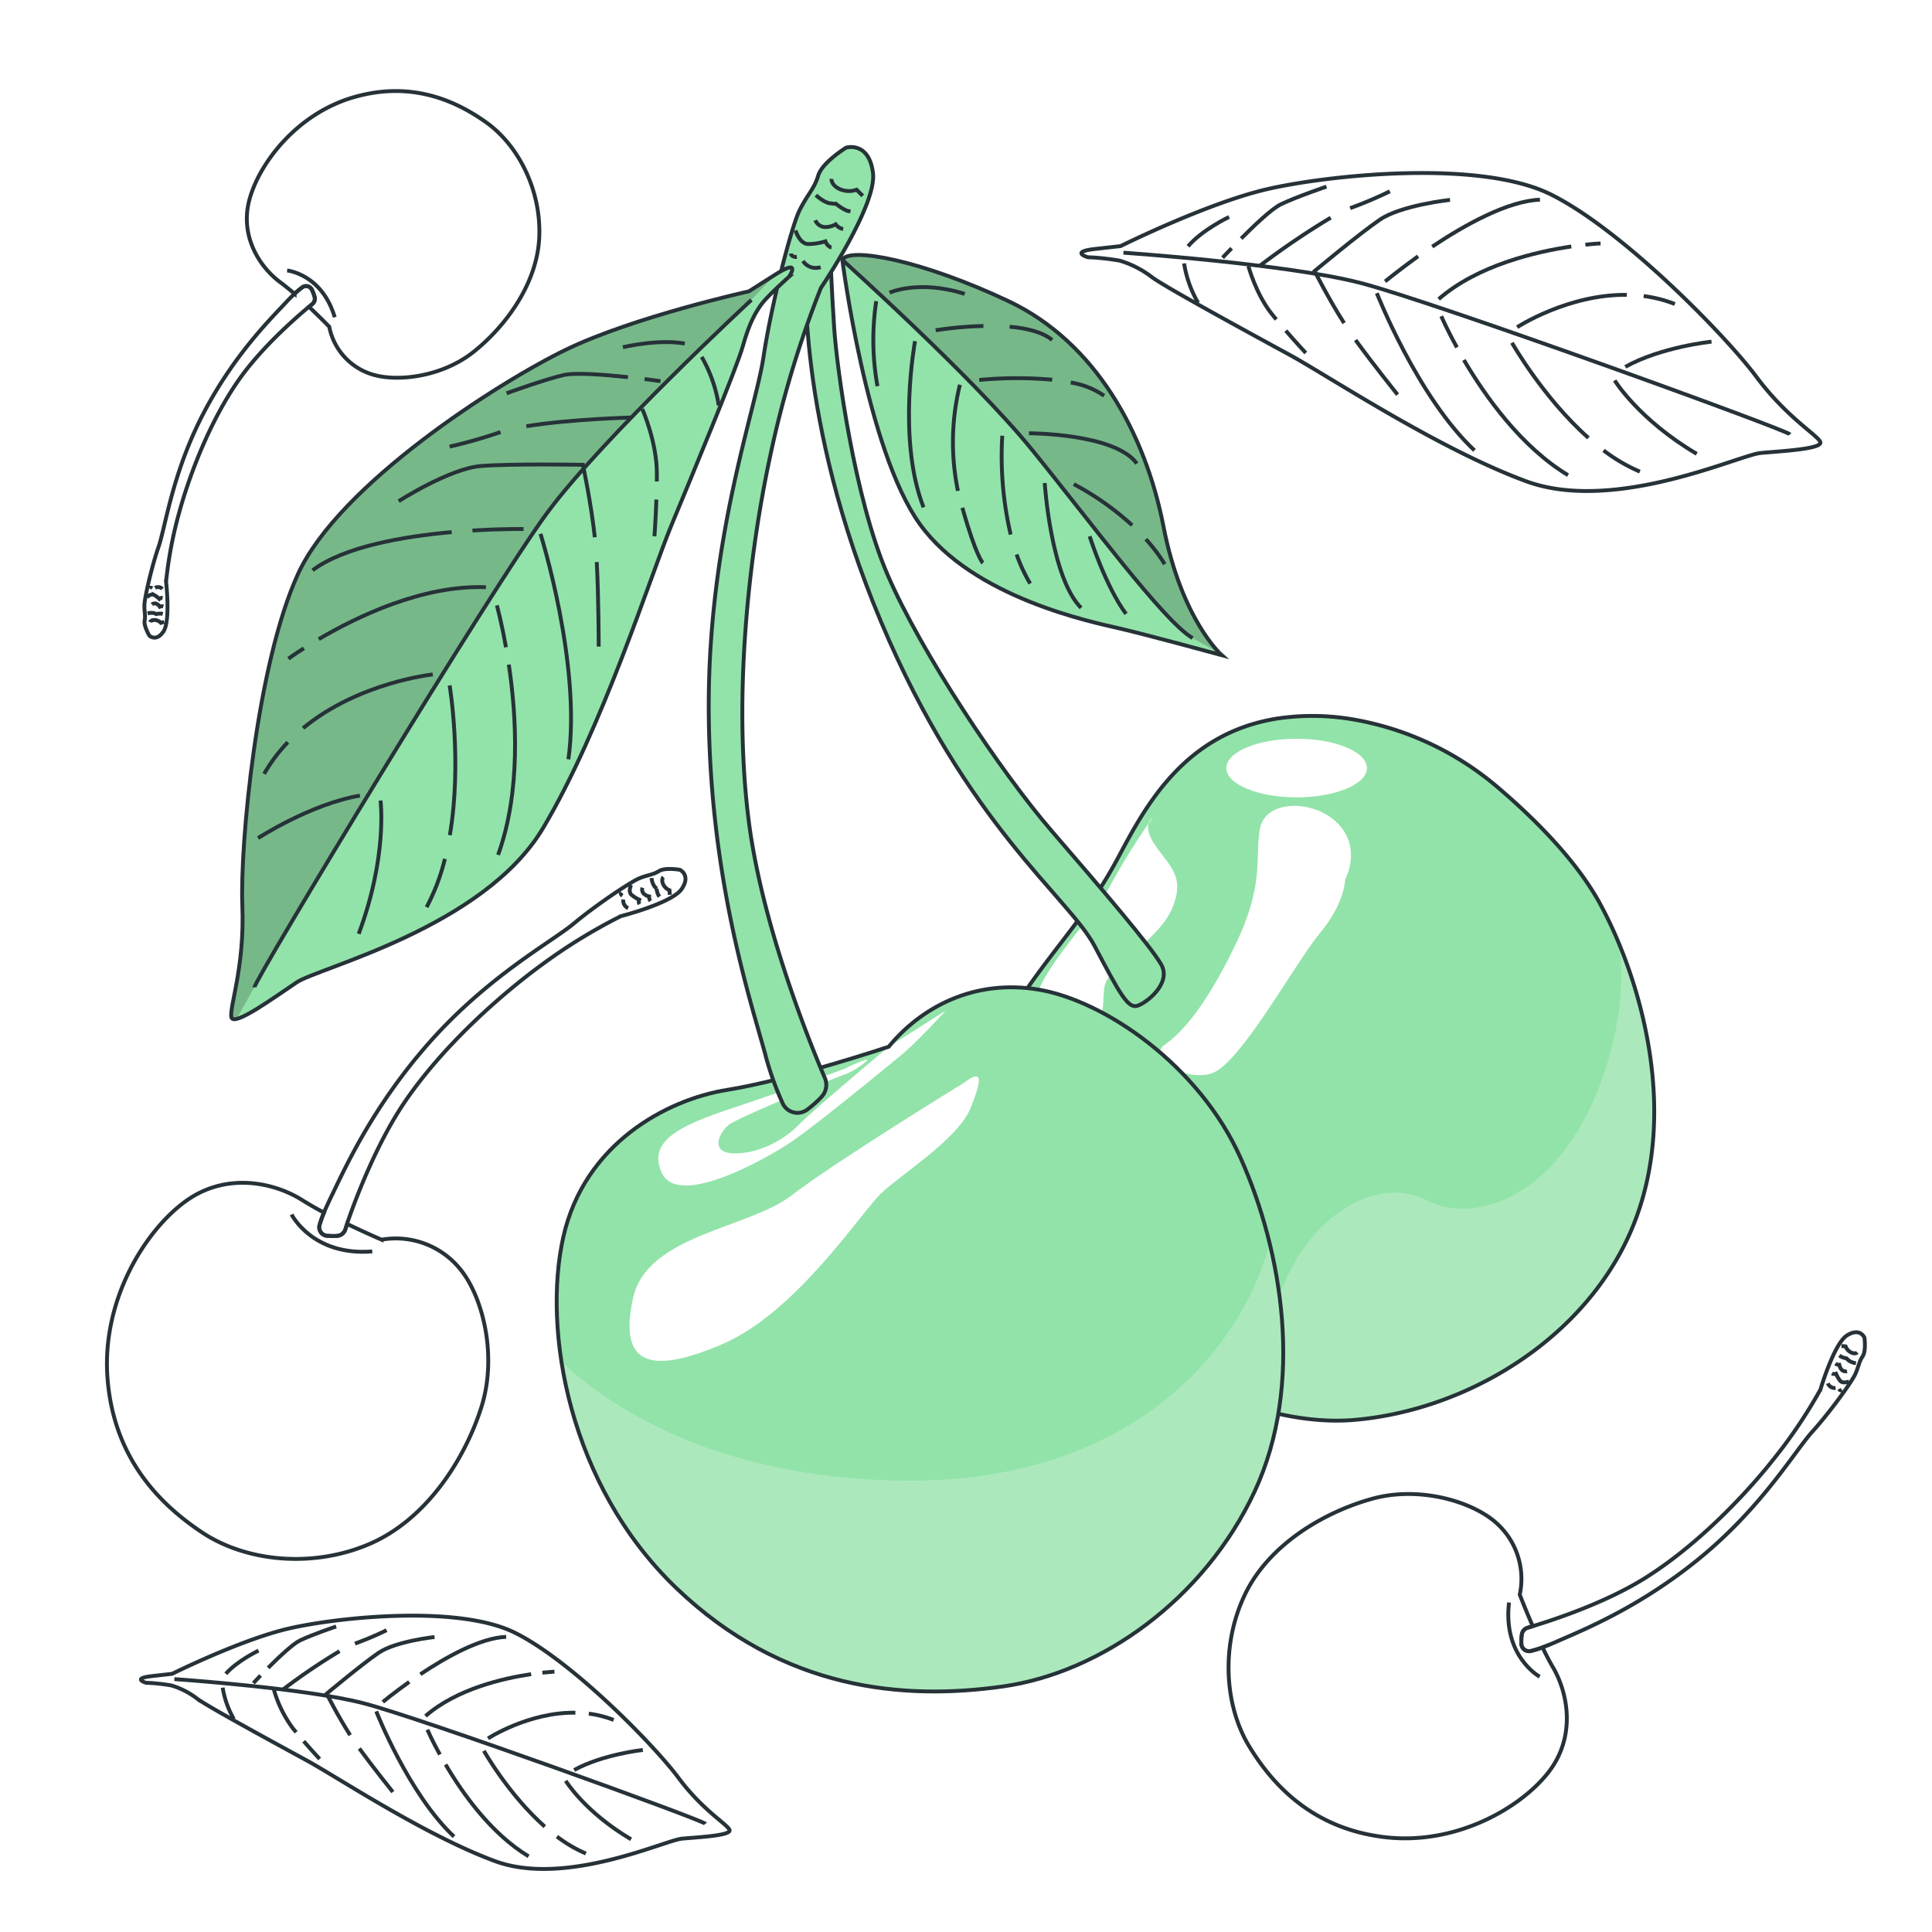 <svg class="animated" id="freepik_stories-cherry" xmlns="http://www.w3.org/2000/svg" viewBox="0 0 500 500" version="1.1" xmlns:xlink="http://www.w3.org/1999/xlink" xmlns:svgjs="http://svgjs.com/svgjs"><style>svg#freepik_stories-cherry:not(.animated) .animable {opacity: 0;}svg#freepik_stories-cherry.animated #freepik--leaves-3--inject-153 {animation: 1s 1 forwards cubic-bezier(.36,-0.01,.5,1.38) slideRight;animation-delay: 0s;}svg#freepik_stories-cherry.animated #freepik--cherries-3--inject-153 {animation: 1s 1 forwards cubic-bezier(.36,-0.01,.5,1.38) slideLeft;animation-delay: 0s;}svg#freepik_stories-cherry.animated #freepik--leaf-2--inject-153 {animation: 1s 1 forwards cubic-bezier(.36,-0.01,.5,1.38) slideLeft;animation-delay: 0s;}svg#freepik_stories-cherry.animated #freepik--cherry-2--inject-153 {animation: 1s 1 forwards cubic-bezier(.36,-0.01,.5,1.38) lightSpeedLeft;animation-delay: 0s;}svg#freepik_stories-cherry.animated #freepik--cherry-1--inject-153 {animation: 1s 1 forwards cubic-bezier(.36,-0.01,.5,1.38) slideLeft;animation-delay: 0s;}svg#freepik_stories-cherry.animated #freepik--leaf-1--inject-153 {animation: 1s 1 forwards cubic-bezier(.36,-0.01,.5,1.38) lightSpeedLeft;animation-delay: 0s;}            @keyframes slideRight {                0% {                    opacity: 0;                    transform: translateX(30px);                }                100% {                    opacity: 1;                    transform: translateX(0);                }            }                    @keyframes slideLeft {                0% {                    opacity: 0;                    transform: translateX(-30px);                }                100% {                    opacity: 1;                    transform: translateX(0);                }            }                    @keyframes lightSpeedLeft {              from {                transform: translate3d(-50%, 0, 0) skewX(20deg);                opacity: 0;              }              60% {                transform: skewX(-10deg);                opacity: 1;              }              80% {                transform: skewX(2deg);              }              to {                opacity: 1;                transform: translate3d(0, 0, 0);              }            }        </style><g id="freepik--leaves-3--inject-153" class="animable" style="transform-origin: 253.795px 264.231px;"><path d="M283.39,64.43l6.62-.74S312.28,52.62,327.75,49s55-7.93,73.65,1.34S446.73,87,454.52,97.47s15.66,15,16.55,16.86-9.89,2.4-15.4,2.9-37.85,15.75-60.76,7.3-51.24-27.29-61.2-32.72-31.6-17.2-35.48-20a25.7,25.7,0,0,0-8.44-4.35,61.72,61.72,0,0,0-8.27-.89S276.77,65.18,283.39,64.43Z" style="fill: none; stroke: rgb(38, 50, 56); stroke-miterlimit: 10; transform-origin: 375.496px 85.925px;" id="elxqx5zarfw7e" class="animable"></path><path d="M290.74,65.4s42.4,2.9,61.5,7.86,110.07,37.95,111,39.15" style="fill: none; stroke: rgb(38, 50, 56); stroke-miterlimit: 10; transform-origin: 376.99px 88.905px;" id="el7z97xez83gd" class="animable"></path><path d="M321.21,61.73c3.51-3.51,8-7.78,10.31-8.87,4-1.93,11.76-4.56,11.76-4.56" style="fill: none; stroke: rgb(38, 50, 56); stroke-miterlimit: 10; transform-origin: 332.245px 55.015px;" id="el24tbnft4wlb" class="animable"></path><path d="M316.41,66.69s.92-1,2.33-2.44" style="fill: none; stroke: rgb(38, 50, 56); stroke-miterlimit: 10; transform-origin: 317.575px 65.47px;" id="elzwugy3oy5" class="animable"></path><path d="M350.82,88c4.56,6.3,10.87,14.13,10.87,14.13" style="fill: none; stroke: rgb(38, 50, 56); stroke-miterlimit: 10; transform-origin: 356.255px 95.065px;" id="el0f93hh1qlhd" class="animable"></path><path d="M375.26,51.73s-12.68,1.37-18.18,5.14-16.87,13.28-16.87,13.28,3.69,7.3,7.64,13.47" style="fill: none; stroke: rgb(38, 50, 56); stroke-miterlimit: 10; transform-origin: 357.735px 67.675px;" id="elj3krqwncl7l" class="animable"></path><path d="M332.76,85.58c2.85,3.3,5.18,5.77,5.18,5.77" style="fill: none; stroke: rgb(38, 50, 56); stroke-miterlimit: 10; transform-origin: 335.35px 88.465px;" id="elkxoeonupl7" class="animable"></path><path d="M323.08,68.86s1.95,7.3,6.12,12.47l1.09,1.34" style="fill: none; stroke: rgb(38, 50, 56); stroke-miterlimit: 10; transform-origin: 326.685px 75.765px;" id="elax453ne3vj" class="animable"></path><path d="M349.41,53.87a104.17,104.17,0,0,0,10.28-4.35" style="fill: none; stroke: rgb(38, 50, 56); stroke-miterlimit: 10; transform-origin: 354.55px 51.695px;" id="elvfd95ocxxps" class="animable"></path><path d="M326,68.81a199.35,199.35,0,0,1,18.39-12.47" style="fill: none; stroke: rgb(38, 50, 56); stroke-miterlimit: 10; transform-origin: 335.195px 62.575px;" id="el7ml6avm9msi" class="animable"></path><path d="M318.08,56.15s-6.89,3.26-10.62,7.59" style="fill: none; stroke: rgb(38, 50, 56); stroke-miterlimit: 10; transform-origin: 312.77px 59.945px;" id="elp4y2uvlomii" class="animable"></path><path d="M306.44,68.17a29.64,29.64,0,0,0,3.63,10.2" style="fill: none; stroke: rgb(38, 50, 56); stroke-miterlimit: 10; transform-origin: 308.255px 73.27px;" id="el6c8hcn6bie2" class="animable"></path><path d="M356.32,75.87s10.57,26.94,25.27,40.69" style="fill: none; stroke: rgb(38, 50, 56); stroke-miterlimit: 10; transform-origin: 368.955px 96.215px;" id="elo86fj135q1n" class="animable"></path><path d="M370.66,63.83C379.07,58.2,390.2,52,398.53,51.68" style="fill: none; stroke: rgb(38, 50, 56); stroke-miterlimit: 10; transform-origin: 384.595px 57.755px;" id="elvgp363glkcs" class="animable"></path><path d="M358.46,72.83S361.92,70,367,66.32" style="fill: none; stroke: rgb(38, 50, 56); stroke-miterlimit: 10; transform-origin: 362.73px 69.575px;" id="el8u9p70cpg49" class="animable"></path><path d="M406.65,63.79c-9,1.33-24.2,4.8-34.32,13.62" style="fill: none; stroke: rgb(38, 50, 56); stroke-miterlimit: 10; transform-origin: 389.49px 70.6px;" id="eld6i70i5fnha" class="animable"></path><path d="M414.22,63s-1.47.06-3.92.33" style="fill: none; stroke: rgb(38, 50, 56); stroke-miterlimit: 10; transform-origin: 412.26px 63.165px;" id="elr5j0t330q78" class="animable"></path><path d="M378.85,93.16c5.56,9.44,14.84,22.5,26.95,29.81" style="fill: none; stroke: rgb(38, 50, 56); stroke-miterlimit: 10; transform-origin: 392.325px 108.065px;" id="eloj2g1mhvqu" class="animable"></path><path d="M373,81.83s1.4,3.27,4.05,8.08" style="fill: none; stroke: rgb(38, 50, 56); stroke-miterlimit: 10; transform-origin: 375.025px 85.87px;" id="elotxq2frk4i" class="animable"></path><path d="M415,116.56a44.08,44.08,0,0,0,9.4,5.5" style="fill: none; stroke: rgb(38, 50, 56); stroke-miterlimit: 10; transform-origin: 419.7px 119.31px;" id="el3p1nvpxhktu" class="animable"></path><path d="M391.3,88.71s8,14.16,19.78,24.62" style="fill: none; stroke: rgb(38, 50, 56); stroke-miterlimit: 10; transform-origin: 401.19px 101.02px;" id="elu2cfle5aqd" class="animable"></path><path d="M425.38,76.62a34,34,0,0,1,8.07,2.06" style="fill: none; stroke: rgb(38, 50, 56); stroke-miterlimit: 10; transform-origin: 429.415px 77.65px;" id="elg50k18xp9x" class="animable"></path><path d="M392.64,84.67s13.15-8.56,28.38-8.36" style="fill: none; stroke: rgb(38, 50, 56); stroke-miterlimit: 10; transform-origin: 406.83px 80.488px;" id="elr8fw7wcyyad" class="animable"></path><path d="M442.94,88.42s-13,1.33-22.32,6.52" style="fill: none; stroke: rgb(38, 50, 56); stroke-miterlimit: 10; transform-origin: 431.78px 91.68px;" id="el0kqpgn5k714" class="animable"></path><path d="M417.88,98.46s6.19,10.11,21.23,19" style="fill: none; stroke: rgb(38, 50, 56); stroke-miterlimit: 10; transform-origin: 428.495px 107.96px;" id="el8a6ogrmal74" class="animable"></path><path d="M39.27,433.78l5.28-.6s17.74-8.81,30.06-11.69,43.82-6.31,58.67,1.07,36.11,29.2,42.31,37.54,12.48,11.91,13.19,13.43-7.88,1.91-12.27,2.31-30.15,12.55-48.4,5.82-40.82-21.75-48.75-26.07-25.18-13.7-28.27-15.92a20.51,20.51,0,0,0-6.72-3.47,48.8,48.8,0,0,0-6.59-.7S34,434.37,39.27,433.78Z" style="fill: none; stroke: rgb(38, 50, 56); stroke-miterlimit: 10; transform-origin: 112.644px 450.908px;" id="elrv9u3v56ta" class="animable"></path><path d="M45.12,434.55s33.78,2.31,49,6.26S181.8,471,182.57,472" style="fill: none; stroke: rgb(38, 50, 56); stroke-miterlimit: 10; transform-origin: 113.845px 453.275px;" id="elass7u0oarde" class="animable"></path><path d="M69.4,431.63c2.8-2.8,6.4-6.2,8.21-7.07C80.82,423,87,420.93,87,420.93" style="fill: none; stroke: rgb(38, 50, 56); stroke-miterlimit: 10; transform-origin: 78.2px 426.28px;" id="elfiiad5wxkxh" class="animable"></path><path d="M65.57,435.58s.74-.79,1.86-1.95" style="fill: none; stroke: rgb(38, 50, 56); stroke-miterlimit: 10; transform-origin: 66.5px 434.605px;" id="elnqcqjhjszeg" class="animable"></path><path d="M93,452.51c3.64,5,8.67,11.26,8.67,11.26" style="fill: none; stroke: rgb(38, 50, 56); stroke-miterlimit: 10; transform-origin: 97.335px 458.14px;" id="elm7b78wfjtyr" class="animable"></path><path d="M112.46,423.66s-10.11,1.09-14.49,4.09-13.44,10.58-13.44,10.58,2.94,5.82,6.09,10.73" style="fill: none; stroke: rgb(38, 50, 56); stroke-miterlimit: 10; transform-origin: 98.495px 436.36px;" id="el7vxwnmg8wuk" class="animable"></path><path d="M78.6,450.63c2.27,2.62,4.13,4.59,4.13,4.59" style="fill: none; stroke: rgb(38, 50, 56); stroke-miterlimit: 10; transform-origin: 80.665px 452.925px;" id="el1yl8wxtffk5" class="animable"></path><path d="M70.89,437.31a31,31,0,0,0,4.87,9.93l.87,1.07" style="fill: none; stroke: rgb(38, 50, 56); stroke-miterlimit: 10; transform-origin: 73.76px 442.81px;" id="el4loqt1clzoe" class="animable"></path><path d="M91.86,425.36a83.72,83.72,0,0,0,8.19-3.46" style="fill: none; stroke: rgb(38, 50, 56); stroke-miterlimit: 10; transform-origin: 95.955px 423.63px;" id="el0mlpve8kudql" class="animable"></path><path d="M73.21,437.27a159.49,159.49,0,0,1,14.66-9.94" style="fill: none; stroke: rgb(38, 50, 56); stroke-miterlimit: 10; transform-origin: 80.54px 432.3px;" id="elsbckean4ao" class="animable"></path><path d="M66.91,427.18s-5.49,2.6-8.47,6" style="fill: none; stroke: rgb(38, 50, 56); stroke-miterlimit: 10; transform-origin: 62.675px 430.18px;" id="elpkd6f3v5ysb" class="animable"></path><path d="M57.63,436.76a23.72,23.72,0,0,0,2.89,8.12" style="fill: none; stroke: rgb(38, 50, 56); stroke-miterlimit: 10; transform-origin: 59.075px 440.82px;" id="elvx77qrnmbjp" class="animable"></path><path d="M97.37,442.89s8.41,21.46,20.13,32.42" style="fill: none; stroke: rgb(38, 50, 56); stroke-miterlimit: 10; transform-origin: 107.435px 459.1px;" id="elpxv8g3r5pqe" class="animable"></path><path d="M108.79,433.3c6.7-4.48,15.56-9.45,22.2-9.68" style="fill: none; stroke: rgb(38, 50, 56); stroke-miterlimit: 10; transform-origin: 119.89px 428.46px;" id="el3ngq0miqf75" class="animable"></path><path d="M99.07,440.47s2.76-2.29,6.84-5.19" style="fill: none; stroke: rgb(38, 50, 56); stroke-miterlimit: 10; transform-origin: 102.49px 437.875px;" id="eluhgyhz6n7t" class="animable"></path><path d="M137.46,433.27c-7.2,1.06-19.28,3.82-27.34,10.84" style="fill: none; stroke: rgb(38, 50, 56); stroke-miterlimit: 10; transform-origin: 123.79px 438.69px;" id="elt2k2e7nrw88" class="animable"></path><path d="M143.49,432.63s-1.17.05-3.12.26" style="fill: none; stroke: rgb(38, 50, 56); stroke-miterlimit: 10; transform-origin: 141.93px 432.76px;" id="elqcuba8ucc3f" class="animable"></path><path d="M115.32,456.66c4.42,7.53,11.81,17.92,21.47,23.75" style="fill: none; stroke: rgb(38, 50, 56); stroke-miterlimit: 10; transform-origin: 126.055px 468.535px;" id="elo82bw3q60rl" class="animable"></path><path d="M110.61,447.64s1.12,2.61,3.23,6.44" style="fill: none; stroke: rgb(38, 50, 56); stroke-miterlimit: 10; transform-origin: 112.225px 450.86px;" id="elwtdtv0keflg" class="animable"></path><path d="M144.14,475.3a35.12,35.12,0,0,0,7.49,4.39" style="fill: none; stroke: rgb(38, 50, 56); stroke-miterlimit: 10; transform-origin: 147.885px 477.495px;" id="elzo54m0vf1qh" class="animable"></path><path d="M125.23,453.11s6.34,11.28,15.76,19.62" style="fill: none; stroke: rgb(38, 50, 56); stroke-miterlimit: 10; transform-origin: 133.11px 462.92px;" id="elsws03r9tug" class="animable"></path><path d="M152.38,443.49a26.79,26.79,0,0,1,6.43,1.64" style="fill: none; stroke: rgb(38, 50, 56); stroke-miterlimit: 10; transform-origin: 155.595px 444.31px;" id="elrqff80gxogn" class="animable"></path><path d="M126.3,449.9s10.47-6.82,22.61-6.66" style="fill: none; stroke: rgb(38, 50, 56); stroke-miterlimit: 10; transform-origin: 137.605px 446.569px;" id="el4hco2jzqm1m" class="animable"></path><path d="M166.37,452.89S156,454,148.59,458.08" style="fill: none; stroke: rgb(38, 50, 56); stroke-miterlimit: 10; transform-origin: 157.48px 455.485px;" id="elq67gxdoscwa" class="animable"></path><path d="M146.41,460.88s4.92,8.06,16.91,15.13" style="fill: none; stroke: rgb(38, 50, 56); stroke-miterlimit: 10; transform-origin: 154.865px 468.445px;" id="elusakiulavoc" class="animable"></path></g><g id="freepik--cherries-3--inject-153" class="animable" style="transform-origin: 255.157px 249.663px;"><path d="M322.16,412.72c-6.29,13.19-5.24,28.79,1.18,39.31s16.86,21.29,35.09,23.43,35-7.45,42.28-16.76,5.06-20.62,1.18-27.23c-.87-1.5-1.79-3.27-2.69-5.13a26.89,26.89,0,0,1-3,.93,2,2,0,0,1-2.49-1.87c0-.14,0-.3,0-.45a11.8,11.8,0,0,1,.12-1.94,2.12,2.12,0,0,1,1.54-1.76l1.31-.4c-1.94-4.43-3.37-8.16-3.37-8.16a19.37,19.37,0,0,0-6.35-18.8c-6.2-5.37-19.72-9.37-31.88-6S328.45,399.54,322.16,412.72Z" style="fill: none; stroke: rgb(38, 50, 56); stroke-miterlimit: 10; transform-origin: 361.721px 431.206px;" id="elgsfuquy5x49" class="animable"></path><path d="M395.4,421.25a2.12,2.12,0,0,0-1.54,1.76,11.8,11.8,0,0,0-.12,1.94c0,.15,0,.31,0,.45a2,2,0,0,0,2.49,1.87,26.89,26.89,0,0,0,3-.93c.94-.35,2.05-.8,3.32-1.36,6.25-2.78,21.47-8.69,37.52-21.89s24.47-27.61,28.95-32.56,10.27-12.94,11.17-15,.89-3.06,1.85-4.49.47-4.88.47-4.88-1.15-2.68-4.52-.55-6.86,14-6.86,14A128.34,128.34,0,0,1,459,377.64c-7.75,9.79-20.12,22.53-33.23,30.74-10.16,6.38-23.58,10.8-29.09,12.47Z" style="fill: none; stroke: rgb(38, 50, 56); stroke-miterlimit: 10; transform-origin: 438.186px 386.059px;" id="elficupw6kk7e" class="animable"></path><path d="M480.65,350s-.53.55-1.61,0a2.82,2.82,0,0,1-1.4-1.56l-1.06-.1" style="fill: none; stroke: rgb(38, 50, 56); stroke-miterlimit: 10; transform-origin: 478.615px 349.292px;" id="elwiuaunbfgaf" class="animable"></path><path d="M480.32,352.8a4.33,4.33,0,0,1-1.9-.72l-.54-.53a5.32,5.32,0,0,1-1.5-.5l-.33-.27" style="fill: none; stroke: rgb(38, 50, 56); stroke-miterlimit: 10; transform-origin: 478.185px 351.79px;" id="eltvvsx7gv4nt" class="animable"></path><path d="M478.55,357.52s-1.62.67-2.31-.17a7.51,7.51,0,0,1-1.07-1.83,1.25,1.25,0,0,1-1.06-.1" style="fill: none; stroke: rgb(38, 50, 56); stroke-miterlimit: 10; transform-origin: 476.33px 356.597px;" id="elzlxjliqvc6r" class="animable"></path><path d="M478,354.84a1.38,1.38,0,0,1-1.4-.38,2.56,2.56,0,0,1-.59-1.25,1.49,1.49,0,0,1-1-.33" style="fill: none; stroke: rgb(38, 50, 56); stroke-miterlimit: 10; transform-origin: 476.505px 353.888px;" id="el0lqpezv9st7" class="animable"></path><path d="M475.05,359.2a1.88,1.88,0,0,1-2-1.2" style="fill: none; stroke: rgb(38, 50, 56); stroke-miterlimit: 10; transform-origin: 474.05px 358.608px;" id="eltnxduqfkoa8" class="animable"></path><path d="M476.72,359.78s-.44.26-.8-.31" style="fill: none; stroke: rgb(38, 50, 56); stroke-miterlimit: 10; transform-origin: 476.32px 359.655px;" id="el6eaumupqqb9" class="animable"></path><path d="M398.46,433.93s-9.57-5.25-7.93-19.2" style="fill: none; stroke: rgb(38, 50, 56); stroke-miterlimit: 10; transform-origin: 394.4px 424.33px;" id="el5g8j0j6pa6" class="animable"></path><path d="M95.66,399.56c-14.85,6.39-32.06,4.57-43.41-3S29.43,377.05,27.83,356.8s9.73-38.41,20.32-46,23-4.72,30.17-.15c1.61,1,3.53,2.11,5.55,3.19A27.69,27.69,0,0,0,82.72,317a2.22,2.22,0,0,0,2,2.82l.5,0a13.17,13.17,0,0,0,2.15,0,2.37,2.37,0,0,0,2-1.63c.14-.39.3-.87.49-1.43,4.83,2.33,8.89,4.07,8.89,4.07a21.43,21.43,0,0,1,20.51,7.82c5.68,7.08,9.53,22.2,5.32,35.51S110.5,393.16,95.66,399.56Z" style="fill: none; stroke: rgb(38, 50, 56); stroke-miterlimit: 10; transform-origin: 77.02px 354.779px;" id="elieu9lm4rdiq" class="animable"></path><path d="M89.34,318.22a2.37,2.37,0,0,1-2,1.63,13.17,13.17,0,0,1-2.15,0l-.5,0a2.22,2.22,0,0,1-2-2.82,27.69,27.69,0,0,1,1.15-3.24c.43-1,1-2.23,1.64-3.61,3.35-6.79,10.52-23.37,25.79-40.55s31.57-25.89,37.24-30.63,14.74-10.81,17-11.72,3.43-.85,5.05-1.85,5.41-.32,5.41-.32,2.92,1.38.42,5-15.73,7-15.73,7a141.72,141.72,0,0,0-20.47,12.58c-11.15,8.15-25.76,21.29-35.4,35.43-7.48,11-12.94,25.62-15,31.64C89.64,317.35,89.48,317.83,89.34,318.22Z" style="fill: none; stroke: rgb(38, 50, 56); stroke-miterlimit: 10; transform-origin: 130.004px 272.389px;" id="elyrzibullo5p" class="animable"></path><path d="M171.69,227s-.62.57-.09,1.79a3.14,3.14,0,0,0,1.67,1.61l.07,1.18" style="fill: none; stroke: rgb(38, 50, 56); stroke-miterlimit: 10; transform-origin: 172.363px 229.29px;" id="elm1ht97rqc6" class="animable"></path><path d="M168.62,227.23a4.72,4.72,0,0,0,.72,2.13l.56.62a6,6,0,0,0,.49,1.68l.29.38" style="fill: none; stroke: rgb(38, 50, 56); stroke-miterlimit: 10; transform-origin: 169.65px 229.635px;" id="elytazwx22zpd" class="animable"></path><path d="M163.33,229s-.82,1.76.09,2.56a8.24,8.24,0,0,0,2,1.26,1.35,1.35,0,0,0,.07,1.18" style="fill: none; stroke: rgb(38, 50, 56); stroke-miterlimit: 10; transform-origin: 164.24px 231.5px;" id="el2ee36cbhugm" class="animable"></path><path d="M166.27,229.74a1.5,1.5,0,0,0,.35,1.55A2.86,2.86,0,0,0,168,232a1.7,1.7,0,0,0,.33,1.17" style="fill: none; stroke: rgb(38, 50, 56); stroke-miterlimit: 10; transform-origin: 167.258px 231.455px;" id="elqhd2ffl5na9" class="animable"></path><path d="M161.32,232.79a2.08,2.08,0,0,0,1.25,2.23" style="fill: none; stroke: rgb(38, 50, 56); stroke-miterlimit: 10; transform-origin: 161.933px 233.905px;" id="elshkp6yeard" class="animable"></path><path d="M160.75,230.91s-.3.48.31.91" style="fill: none; stroke: rgb(38, 50, 56); stroke-miterlimit: 10; transform-origin: 160.868px 231.365px;" id="elf9zok3lxmbb" class="animable"></path><path d="M75.45,314.3s5.4,10.8,20.89,9.57" style="fill: none; stroke: rgb(38, 50, 56); stroke-miterlimit: 10; transform-origin: 85.895px 319.134px;" id="elu9wqu991gbl" class="animable"></path><path d="M139.56,61.35c.51-12.13-5.38-23.72-13.72-29.67S106,20.91,91.37,25.21,67,42.34,64.51,51.82s2.86,17.42,8,21.21c1.15.85,2.43,1.91,3.73,3a21.87,21.87,0,0,1,2-1.68,1.67,1.67,0,0,1,2.51.62,3.54,3.54,0,0,1,.16.34,10.19,10.19,0,0,1,.54,1.52,1.78,1.78,0,0,1-.6,1.85l-.88.73c2.93,2.76,5.24,5.15,5.24,5.15a16.13,16.13,0,0,0,11,12.3c6.49,2.08,18.13.73,26.34-5.79S139.05,73.48,139.56,61.35Z" style="fill: none; stroke: rgb(38, 50, 56); stroke-miterlimit: 10; transform-origin: 101.735px 60.663px;" id="elv676tx2u4z" class="animable"></path><path d="M80.79,78.72a1.78,1.78,0,0,0,.6-1.85,10.19,10.19,0,0,0-.54-1.52,3.54,3.54,0,0,0-.16-.34,1.67,1.67,0,0,0-2.51-.62,21.87,21.87,0,0,0-2,1.68c-.61.57-1.31,1.28-2.1,2.12-3.86,4.17-13.58,13.65-21.54,29s-9.7,29.09-11.51,34.34-3.63,13.25-3.66,15.09.33,2.64.06,4,1.23,3.89,1.23,3.89,1.75,1.68,3.63-1.05.69-12.92.69-12.92a106.5,106.5,0,0,1,3.35-17.74c2.73-10,8-23.78,15.37-34.34,5.68-8.19,14.5-15.94,18.17-19Z" style="fill: none; stroke: rgb(38, 50, 56); stroke-miterlimit: 10; transform-origin: 59.41px 119.539px;" id="eldw04y8omf1u" class="animable"></path><path d="M38.84,161s.23-.58,1.23-.54a2.38,2.38,0,0,1,1.58.74l.84-.26" style="fill: none; stroke: rgb(38, 50, 56); stroke-miterlimit: 10; transform-origin: 40.665px 160.829px;" id="eleds1tlk26r7" class="animable"></path><path d="M38.19,158.75a3.7,3.7,0,0,1,1.69-.07l.58.23a4.48,4.48,0,0,1,1.32-.1l.34.09" style="fill: none; stroke: rgb(38, 50, 56); stroke-miterlimit: 10; transform-origin: 40.155px 158.762px;" id="el45p3u45eqq4" class="animable"></path><path d="M38,154.57s1-1,1.81-.63A6.2,6.2,0,0,1,41.24,155a1,1,0,0,1,.85-.26" style="fill: none; stroke: rgb(38, 50, 56); stroke-miterlimit: 10; transform-origin: 40.045px 154.429px;" id="elebn0qxtsns7" class="animable"></path><path d="M39.32,156.43a1.14,1.14,0,0,1,1.19-.17,2.21,2.21,0,0,1,.86.76,1.26,1.26,0,0,1,.9-.08" style="fill: none; stroke: rgb(38, 50, 56); stroke-miterlimit: 10; transform-origin: 40.795px 156.592px;" id="elgoo2tqz8uu6" class="animable"></path><path d="M40.13,152.14a1.56,1.56,0,0,1,1.9.28" style="fill: none; stroke: rgb(38, 50, 56); stroke-miterlimit: 10; transform-origin: 41.08px 152.178px;" id="eln2p5zzmvxz" class="animable"></path><path d="M38.67,152.24s.25-.34.71,0" style="fill: none; stroke: rgb(38, 50, 56); stroke-miterlimit: 10; transform-origin: 39.025px 152.164px;" id="elmnpq1k8exkl" class="animable"></path><path d="M74.31,70s9,.9,12.32,12.1" style="fill: none; stroke: rgb(38, 50, 56); stroke-miterlimit: 10; transform-origin: 80.47px 76.05px;" id="el98b7ehhpzxi" class="animable"></path></g><g id="freepik--leaf-2--inject-153" class="animable" style="transform-origin: 267.07px 117.766px;"><path d="M218,67.27s6.27,49.25,20.07,68.39,44.86,25.4,51.76,27,26.35,6.9,26.35,6.9-10.35-9.09-15.06-33.25S283.55,88.6,261,77.94,219.56,63.82,218,67.27Z" style="fill: rgb(146, 227, 169); transform-origin: 267.09px 117.771px;" id="eld1mv0xn9nsj" class="animable"></path><path d="M226.77,77.94a67.19,67.19,0,0,0,.32,22" style="fill: none; stroke: rgb(38, 50, 56); stroke-miterlimit: 10; transform-origin: 226.553px 88.94px;" id="elir7y4s48e" class="animable"></path><g id="elp9o9h3hbia8"><path d="M266.92,116.21c15.06,18.5,34.19,44.54,41.72,48.93l7.13,4c-1.93-1.94-10.5-11.52-14.66-32.87-4.7-24.15-17.56-47.68-40.15-58.34s-41.4-14.12-43-10.67C218,67.27,251.87,97.7,266.92,116.21Z" style="opacity: 0.19; transform-origin: 266.865px 117.556px;" class="animable"></path></g><path d="M218,67.27s33.88,30.43,48.93,48.94,34.19,44.54,41.72,48.93" style="fill: none; stroke: rgb(38, 50, 56); stroke-miterlimit: 10; transform-origin: 263.325px 116.205px;" id="elo2tjs2ucjlc" class="animable"></path><path d="M230.22,75.74s7.53-3.45,19.45.32" style="fill: none; stroke: rgb(38, 50, 56); stroke-miterlimit: 10; transform-origin: 239.945px 75.179px;" id="el1qe9f7li17k" class="animable"></path><path d="M236.81,88.29s-4.71,25.41,2.2,43" style="fill: none; stroke: rgb(38, 50, 56); stroke-miterlimit: 10; transform-origin: 237.126px 109.79px;" id="eloffowkqj45" class="animable"></path><path d="M249.06,131.41c3.63,12.88,5.32,14.28,5.32,14.28" style="fill: none; stroke: rgb(38, 50, 56); stroke-miterlimit: 10; transform-origin: 251.72px 138.55px;" id="elul21qnhz27m" class="animable"></path><path d="M248.42,99.58a62.3,62.3,0,0,0-.51,27.46" style="fill: none; stroke: rgb(38, 50, 56); stroke-miterlimit: 10; transform-origin: 247.521px 113.31px;" id="ellog5e23j2b" class="animable"></path><path d="M277.12,99a20.94,20.94,0,0,1,8.62,3.42" style="fill: none; stroke: rgb(38, 50, 56); stroke-miterlimit: 10; transform-origin: 281.43px 100.71px;" id="elrld951ryl0t" class="animable"></path><path d="M253.43,98.33a104.29,104.29,0,0,1,18.88-.06" style="fill: none; stroke: rgb(38, 50, 56); stroke-miterlimit: 10; transform-origin: 262.87px 98.101px;" id="el66p80pvjw3l" class="animable"></path><path d="M261.29,84.55c4.39.39,8.49,1.36,11,3.43" style="fill: none; stroke: rgb(38, 50, 56); stroke-miterlimit: 10; transform-origin: 266.79px 86.265px;" id="el3dit85l2pql" class="animable"></path><path d="M242.14,85.47a96.34,96.34,0,0,1,12.37-1.1" style="fill: none; stroke: rgb(38, 50, 56); stroke-miterlimit: 10; transform-origin: 248.325px 84.92px;" id="eligrvnocv0vb" class="animable"></path><path d="M263.1,143.5a41.68,41.68,0,0,0,3.51,7.53" style="fill: none; stroke: rgb(38, 50, 56); stroke-miterlimit: 10; transform-origin: 264.855px 147.265px;" id="el0mn00l34pi1" class="animable"></path><path d="M259.39,112.76a89.24,89.24,0,0,0,2.17,25.58" style="fill: none; stroke: rgb(38, 50, 56); stroke-miterlimit: 10; transform-origin: 260.396px 125.55px;" id="el5zu717213un" class="animable"></path><path d="M266.3,112.13s22.27,0,27.91,7.84" style="fill: none; stroke: rgb(38, 50, 56); stroke-miterlimit: 10; transform-origin: 280.255px 116.05px;" id="ell6zctefusc" class="animable"></path><path d="M270.37,125s1.57,24.47,9.41,32.31" style="fill: none; stroke: rgb(38, 50, 56); stroke-miterlimit: 10; transform-origin: 275.075px 141.155px;" id="el8w0w3avrjv3" class="animable"></path><path d="M296.55,139.55a42.75,42.75,0,0,1,4.88,6.46" style="fill: none; stroke: rgb(38, 50, 56); stroke-miterlimit: 10; transform-origin: 298.99px 142.78px;" id="eluxcs417pkv9" class="animable"></path><path d="M277.9,125.3A73.3,73.3,0,0,1,293,135.93" style="fill: none; stroke: rgb(38, 50, 56); stroke-miterlimit: 10; transform-origin: 285.45px 130.615px;" id="elv7obybwmffk" class="animable"></path><path d="M282,138.79s4.08,12.86,9.41,20.08" style="fill: none; stroke: rgb(38, 50, 56); stroke-miterlimit: 10; transform-origin: 286.705px 148.83px;" id="eld320ts9zbq" class="animable"></path><path d="M218,67.27s6.27,49.25,20.07,68.39,44.86,25.4,51.76,27,26.35,6.9,26.35,6.9-10.35-9.09-15.06-33.25S283.55,88.6,261,77.94,219.56,63.82,218,67.27Z" style="fill: none; stroke: rgb(38, 50, 56); stroke-miterlimit: 10; transform-origin: 267.09px 117.771px;" id="elfdbq747vbim" class="animable"></path></g><g id="freepik--cherry-2--inject-153" class="animable" style="transform-origin: 318.339px 216.557px;"><path d="M388.08,204.15a78.09,78.09,0,0,0-36.75-17.76,62.09,62.09,0,0,0-21-.4c-23.83,3.9-33.79,22.52-40.72,35.52s-13,19.49-21.23,30.75-19.92,29-1.73,64.11,57.18,53.28,83.6,51.12,54.9-17.66,68.88-42.89c17.76-32.05,5.5-71.6-5.2-91C407.63,222.16,396.46,211.32,388.08,204.15Z" style="fill: rgb(146, 227, 169); transform-origin: 342.569px 276.473px;" id="el8ye6nxs5xlm" class="animable"></path><g id="elzn0xkm0rkia"><path d="M419,244c1.16,8.06.87,18.59-3.15,31.57-10.45,33.82-33.81,41.81-46.72,35.05s-32.58,4.3-39.35,28.89c-2.54,9.26-5.18,17.48-6,24.41,9.38,3,18.53,4.2,26.52,3.55,26.43-2.17,54.9-17.66,68.88-42.89C434.17,297.53,427.75,265.11,419,244Z" style="fill: rgb(255, 255, 255); opacity: 0.23; transform-origin: 375.969px 305.821px;" class="animable"></path></g><path d="M298.23,211.71s-3,1.7.86,7.23,7.66,8.09,4.25,16.18-16.6,15.33-17.45,20,.85,9.79-5.54,10.64-14.85-1.4-11.47-9.64,14.45-19.31,18.71-27.4A177.15,177.15,0,0,1,298.23,211.71Z" style="fill: rgb(255, 255, 255); transform-origin: 286.388px 238.819px;" id="elnsr3toj39fg" class="animable"></path><ellipse cx="335.57" cy="198.77" rx="18.19" ry="7.58" style="fill: rgb(255, 255, 255); transform-origin: 335.57px 198.77px;" id="el94a9a26qxrg" class="animable"></ellipse><path d="M348.13,227.57s4.33-7.79-1.74-14.29-19.06-6.5-20.35,1.3,1.29,14.29-6.5,30.32-13.86,22.53-18.2,25.56,4.77,9.53,12.13,7.36,21.66-28.59,28.16-36.38S348.13,227.57,348.13,227.57Z" style="fill: rgb(255, 255, 255); transform-origin: 324.921px 243.406px;" id="el5ar6lavqyfr" class="animable"></path><path d="M388.08,204.15a78.09,78.09,0,0,0-36.75-17.76,62.09,62.09,0,0,0-21-.4c-23.83,3.9-33.79,22.52-40.72,35.52s-13,19.49-21.23,30.75-19.92,29-1.73,64.11,57.18,53.28,83.6,51.12,54.9-17.66,68.88-42.89c17.76-32.05,5.5-71.6-5.2-91C407.63,222.16,396.46,211.32,388.08,204.15Z" style="fill: none; stroke: rgb(38, 50, 56); stroke-miterlimit: 10; transform-origin: 342.569px 276.473px;" id="eluvs42jvkb1" class="animable"></path><path d="M208.63,69.29s-2.77,39,19.34,91.53,48.7,71.51,55.27,83.94,8.63,16.24,11.05,15.55,9-5.88,6.22-10.71-15.2-19.34-28.33-34.54-33.85-46.29-42.48-66.32-13.13-53.55-13.82-63.91-1-19.34-1-19.34S211,64.8,208.63,69.29Z" style="fill: rgb(146, 227, 169); stroke: rgb(38, 50, 56); stroke-miterlimit: 10; transform-origin: 254.851px 162.92px;" id="ele7f9a827v8" class="animable"></path></g><g id="freepik--cherry-1--inject-153" class="animable" style="transform-origin: 238.089px 237.905px;"><path d="M230,270.89s-25.92,8.64-41.75,11.16-37.08,14-42.48,38.15,1.44,64.07,29.16,90.7,59,29.16,84.58,25.56,52.19-22.68,65.15-50.39,7.2-62.27-3.6-86.39S285.8,259,268.88,256.13,238.29,260.81,230,270.89Z" style="fill: rgb(146, 227, 169); transform-origin: 238.085px 346.635px;" id="elnc4c8zcqj9s" class="animable"></path><g id="elymmpvmzku9"><path d="M259.52,436.46c25.56-3.6,52.19-22.68,65.15-50.39,9.38-20.07,8.95-43.72,3.9-64.39-6.31,25.13-33.65,62.64-96,61.5-49.08-.89-76.13-20.23-87.28-30.78,3.11,20,12.28,41.84,29.62,58.5C202.65,437.54,234,440.06,259.52,436.46Z" style="fill: rgb(255, 255, 255); opacity: 0.23; transform-origin: 238.7px 379.718px;" class="animable"></path></g><path d="M218.49,276.65s-14.76,5.4-27.71,9.72-23.76,8.28-19.44,17.27,26.63-3.6,33.11-7.91,24.84-19.44,28.8-22.68,11.52-11.52,11.52-11.52L230,270.89S210.17,287.52,206.82,291s-9.74,7.5-16.61,7.5-4-5.59-1.44-7.5,27.15-12,29.87-12.94,7.66-4.63,5-3.67A42.71,42.71,0,0,0,218.49,276.65Z" style="fill: rgb(255, 255, 255); transform-origin: 207.572px 284.167px;" id="elt5948ubfotl" class="animable"></path><path d="M249.44,280.25S216,300.76,204.81,309.4s-37.43,10.08-41,26.64,3.6,20.15,23,11.88,36-34.2,41.39-39.24,19.8-14,23-21.95S254.12,276.65,249.44,280.25Z" style="fill: rgb(255, 255, 255); transform-origin: 208.126px 315.378px;" id="elqxq6zf0dn5" class="animable"></path><path d="M230,270.89s-25.92,8.64-41.75,11.16-37.08,14-42.48,38.15,1.44,64.07,29.16,90.7,59,29.16,84.58,25.56,52.19-22.68,65.15-50.39,7.2-62.27-3.6-86.39S285.8,259,268.88,256.13,238.29,260.81,230,270.89Z" style="fill: none; stroke: rgb(38, 50, 56); stroke-miterlimit: 10; transform-origin: 238.085px 346.635px;" id="elkewelmrxfy" class="animable"></path><path d="M219,38.2s-6.22,3.8-7.25,7.25-2.77,4.84-4.84,9-7.25,24.18-9.33,38-14.16,46.63-14.16,90.16,10.71,76,14.51,89.81a79.17,79.17,0,0,0,4.66,13.2,4.22,4.22,0,0,0,6.32,1.55l.76-.59a26.36,26.36,0,0,0,3-2.78,4.52,4.52,0,0,0,.79-4.84c-3.73-8.7-16.15-39.11-19.66-66.3-4.14-32.13,0-69.09,5.53-94.65a269.37,269.37,0,0,1,13.13-43.52s14.5-21.42,13.47-29.71S219,38.2,219,38.2Z" style="fill: rgb(146, 227, 169); stroke: rgb(38, 50, 56); stroke-miterlimit: 10; transform-origin: 204.701px 163.03px;" id="elrce13fphve" class="animable"></path><path d="M215.19,46.29s-.17,1.58,2.11,2.64a5.89,5.89,0,0,0,4.39.17l1.58,1.58" style="fill: none; stroke: rgb(38, 50, 56); stroke-miterlimit: 10; transform-origin: 219.229px 48.485px;" id="ely5c8oqxsnyf" class="animable"></path><path d="M211.15,50.51s2.11,1.93,3.69,2.11l1.58.17a11.29,11.29,0,0,0,2.81,1.76l.88.17" style="fill: none; stroke: rgb(38, 50, 56); stroke-miterlimit: 10; transform-origin: 215.63px 52.615px;" id="elytn7fyp8h8" class="animable"></path><path d="M205.88,59.64s1.05,3.52,3.34,3.52a15.79,15.79,0,0,0,4.39-.7s.53,1.4,1.58,1.58" style="fill: none; stroke: rgb(38, 50, 56); stroke-miterlimit: 10; transform-origin: 210.535px 61.84px;" id="ela7v9zgq01bt" class="animable"></path><path d="M211,57a2.86,2.86,0,0,0,2.46,1.76,5.41,5.41,0,0,0,2.82-.71,3.13,3.13,0,0,0,1.93,1.23" style="fill: none; stroke: rgb(38, 50, 56); stroke-miterlimit: 10; transform-origin: 214.605px 58.14px;" id="ely6lw9vpjlp" class="animable"></path><path d="M207.81,67.55a3.93,3.93,0,0,0,4.57,1.58" style="fill: none; stroke: rgb(38, 50, 56); stroke-miterlimit: 10; transform-origin: 210.095px 68.446px;" id="elcu7ce4mum9n" class="animable"></path><path d="M204.65,65.62s.17,1,1.58.88" style="fill: none; stroke: rgb(38, 50, 56); stroke-miterlimit: 10; transform-origin: 205.44px 66.065px;" id="eliep346l7n9b" class="animable"></path></g><g id="freepik--leaf-1--inject-153" class="animable" style="transform-origin: 132.439px 166.499px;"><path d="M200.74,71l-6.91,4.39S164,82,146.47,90.49s-58.66,34.81-69.32,58-15.06,69.95-14.43,85.95-3.45,26.34-2.83,28.85,11.3-5.33,16.94-9.09,48.31-14.12,63.68-39.84,27.92-65.56,33.25-78.42,16.94-40.78,18.51-46.43,3.13-8.46,4.7-10.66,7.22-7.22,7.22-7.22S207.64,66.65,200.74,71Z" style="fill: rgb(146, 227, 169); transform-origin: 132.439px 166.497px;" id="elv0mw0szm23q" class="animable"></path><g id="elbpjje34nehl"><path d="M200.74,71l-6.91,4.39S164,82,146.47,90.49s-58.66,34.81-69.32,58-15.06,69.95-14.43,85.95-3.45,26.34-2.83,28.85c.12.48.59.58,1.32.42l4.64-8.26c0-1.88,61.48-103.51,75.91-123s52.7-54.9,52.7-54.9Z" style="opacity: 0.19; transform-origin: 130.283px 167.39px;" class="animable"></path></g><path d="M194.46,77.62s-38.27,35.45-52.7,54.9-75.91,121.08-75.91,123" style="fill: none; stroke: rgb(38, 50, 56); stroke-miterlimit: 10; transform-origin: 130.155px 166.57px;" id="el4t8558k2pbv" class="animable"></path><path d="M162.52,97.61c-6.05-.65-13.67-1.25-16.68-.54-5.33,1.26-14.74,4.71-14.74,4.71" style="fill: none; stroke: rgb(38, 50, 56); stroke-miterlimit: 10; transform-origin: 146.81px 99.265px;" id="ell6xdruil5ya" class="animable"></path><path d="M170.94,98.64s-1.65-.23-4.12-.54" style="fill: none; stroke: rgb(38, 50, 56); stroke-miterlimit: 10; transform-origin: 168.88px 98.37px;" id="elx9rih3f07xn" class="animable"></path><path d="M154.44,145.46c.5,9.54.5,21.88.5,21.88" style="fill: none; stroke: rgb(38, 50, 56); stroke-miterlimit: 10; transform-origin: 154.69px 156.4px;" id="eljk09utuu7j" class="animable"></path><path d="M103.18,129.7s13.18-8.47,21.33-9.1,26.35-.31,26.35-.31,2.1,9.81,3.08,18.75" style="fill: none; stroke: rgb(38, 50, 56); stroke-miterlimit: 10; transform-origin: 128.56px 129.624px;" id="elogkaawi6tb" class="animable"></path><path d="M169.87,129.28c-.18,5.35-.5,9.51-.5,9.51" style="fill: none; stroke: rgb(38, 50, 56); stroke-miterlimit: 10; transform-origin: 169.62px 134.035px;" id="elqycn3y28jha" class="animable"></path><path d="M166.23,105.86s3.76,8.47,3.76,16.62c0,.71,0,1.42,0,2.12" style="fill: none; stroke: rgb(38, 50, 56); stroke-miterlimit: 10; transform-origin: 168.11px 115.23px;" id="elccbabisnfa6" class="animable"></path><path d="M129.53,111.82a126.1,126.1,0,0,1-13.17,3.76" style="fill: none; stroke: rgb(38, 50, 56); stroke-miterlimit: 10; transform-origin: 122.945px 113.7px;" id="elou2i5mncer" class="animable"></path><path d="M163.41,108.05s-16,.42-27.19,2.26" style="fill: none; stroke: rgb(38, 50, 56); stroke-miterlimit: 10; transform-origin: 149.815px 109.18px;" id="ellhbk327tw0a" class="animable"></path><path d="M161.21,89.86s9.1-2.2,16-.94" style="fill: none; stroke: rgb(38, 50, 56); stroke-miterlimit: 10; transform-origin: 169.21px 89.195px;" id="el22b7943ny64" class="animable"></path><path d="M181.6,92.37A36.33,36.33,0,0,1,186,104.91" style="fill: none; stroke: rgb(38, 50, 56); stroke-miterlimit: 10; transform-origin: 183.8px 98.64px;" id="el71f1ctr6zht" class="animable"></path><path d="M139.88,138.17s10.67,33.87,7.22,58.34" style="fill: none; stroke: rgb(38, 50, 56); stroke-miterlimit: 10; transform-origin: 143.833px 167.34px;" id="el511w9vkf8wy" class="animable"></path><path d="M116.9,137.71c-12.37,1.11-27.8,3.72-36,9.87" style="fill: none; stroke: rgb(38, 50, 56); stroke-miterlimit: 10; transform-origin: 98.9px 142.645px;" id="elb4x2wpr9786" class="animable"></path><path d="M135.49,136.91s-5.52-.09-13.22.39" style="fill: none; stroke: rgb(38, 50, 56); stroke-miterlimit: 10; transform-origin: 128.88px 137.102px;" id="el0e59kb3ek4ou" class="animable"></path><path d="M82.49,165.41c9.66-5.69,26.81-14.07,43.28-13.44" style="fill: none; stroke: rgb(38, 50, 56); stroke-miterlimit: 10; transform-origin: 104.13px 158.673px;" id="eljt57dhg65em" class="animable"></path><path d="M74.64,170.47s1.45-1.07,4-2.7" style="fill: none; stroke: rgb(38, 50, 56); stroke-miterlimit: 10; transform-origin: 76.64px 169.12px;" id="elanppu9o4uj6" class="animable"></path><path d="M131.68,172c2,13.31,3.16,32.92-2.78,49.25" style="fill: none; stroke: rgb(38, 50, 56); stroke-miterlimit: 10; transform-origin: 131.1px 196.625px;" id="elcjjp5v4dpdh" class="animable"></path><path d="M128.59,156.67s1.18,4.21,2.35,10.84" style="fill: none; stroke: rgb(38, 50, 56); stroke-miterlimit: 10; transform-origin: 129.765px 162.09px;" id="elgosdo1e7kqh" class="animable"></path><path d="M115.14,222.28a54.55,54.55,0,0,1-4.74,12.5" style="fill: none; stroke: rgb(38, 50, 56); stroke-miterlimit: 10; transform-origin: 112.77px 228.53px;" id="eloz7bpq9nvim" class="animable"></path><path d="M116.36,177.38s3.3,19.66.06,38.76" style="fill: none; stroke: rgb(38, 50, 56); stroke-miterlimit: 10; transform-origin: 117.102px 196.76px;" id="elj7cjtqobvdh" class="animable"></path><path d="M74.49,192.09a41.52,41.52,0,0,0-6.13,8.18" style="fill: none; stroke: rgb(38, 50, 56); stroke-miterlimit: 10; transform-origin: 71.425px 196.18px;" id="elbj3emybc1a9" class="animable"></path><path d="M112,174.55s-19.16,2-33.55,13.89" style="fill: none; stroke: rgb(38, 50, 56); stroke-miterlimit: 10; transform-origin: 95.225px 181.495px;" id="elzgbf9b2b8xc" class="animable"></path><path d="M66.79,216.9s13.49-8.78,26.35-11" style="fill: none; stroke: rgb(38, 50, 56); stroke-miterlimit: 10; transform-origin: 79.965px 211.4px;" id="elknnd9fwqqgo" class="animable"></path><path d="M98.48,207.18s1.88,14.42-5.65,34.5" style="fill: none; stroke: rgb(38, 50, 56); stroke-miterlimit: 10; transform-origin: 95.759px 224.43px;" id="elgqvdgd7i9i5" class="animable"></path><path d="M200.74,71l-6.91,4.39S164,82,146.47,90.49s-58.66,34.81-69.32,58-15.06,69.95-14.43,85.95-3.45,26.34-2.83,28.85,11.3-5.33,16.94-9.09,48.31-14.12,63.68-39.84,27.92-65.56,33.25-78.42,16.94-40.78,18.51-46.43,3.13-8.46,4.7-10.66,7.22-7.22,7.22-7.22S207.64,66.65,200.74,71Z" style="fill: none; stroke: rgb(38, 50, 56); stroke-miterlimit: 10; transform-origin: 132.439px 166.497px;" id="eln4qn631ggg8" class="animable"></path></g><defs>     <filter id="active" height="200%">         <feMorphology in="SourceAlpha" result="DILATED" operator="dilate" radius="2"></feMorphology>                <feFlood flood-color="#32DFEC" flood-opacity="1" result="PINK"></feFlood>        <feComposite in="PINK" in2="DILATED" operator="in" result="OUTLINE"></feComposite>        <feMerge>            <feMergeNode in="OUTLINE"></feMergeNode>            <feMergeNode in="SourceGraphic"></feMergeNode>        </feMerge>    </filter>    <filter id="hover" height="200%">        <feMorphology in="SourceAlpha" result="DILATED" operator="dilate" radius="2"></feMorphology>                <feFlood flood-color="#ff0000" flood-opacity="0.5" result="PINK"></feFlood>        <feComposite in="PINK" in2="DILATED" operator="in" result="OUTLINE"></feComposite>        <feMerge>            <feMergeNode in="OUTLINE"></feMergeNode>            <feMergeNode in="SourceGraphic"></feMergeNode>        </feMerge>            <feColorMatrix type="matrix" values="0   0   0   0   0                0   1   0   0   0                0   0   0   0   0                0   0   0   1   0 "></feColorMatrix>    </filter></defs></svg>